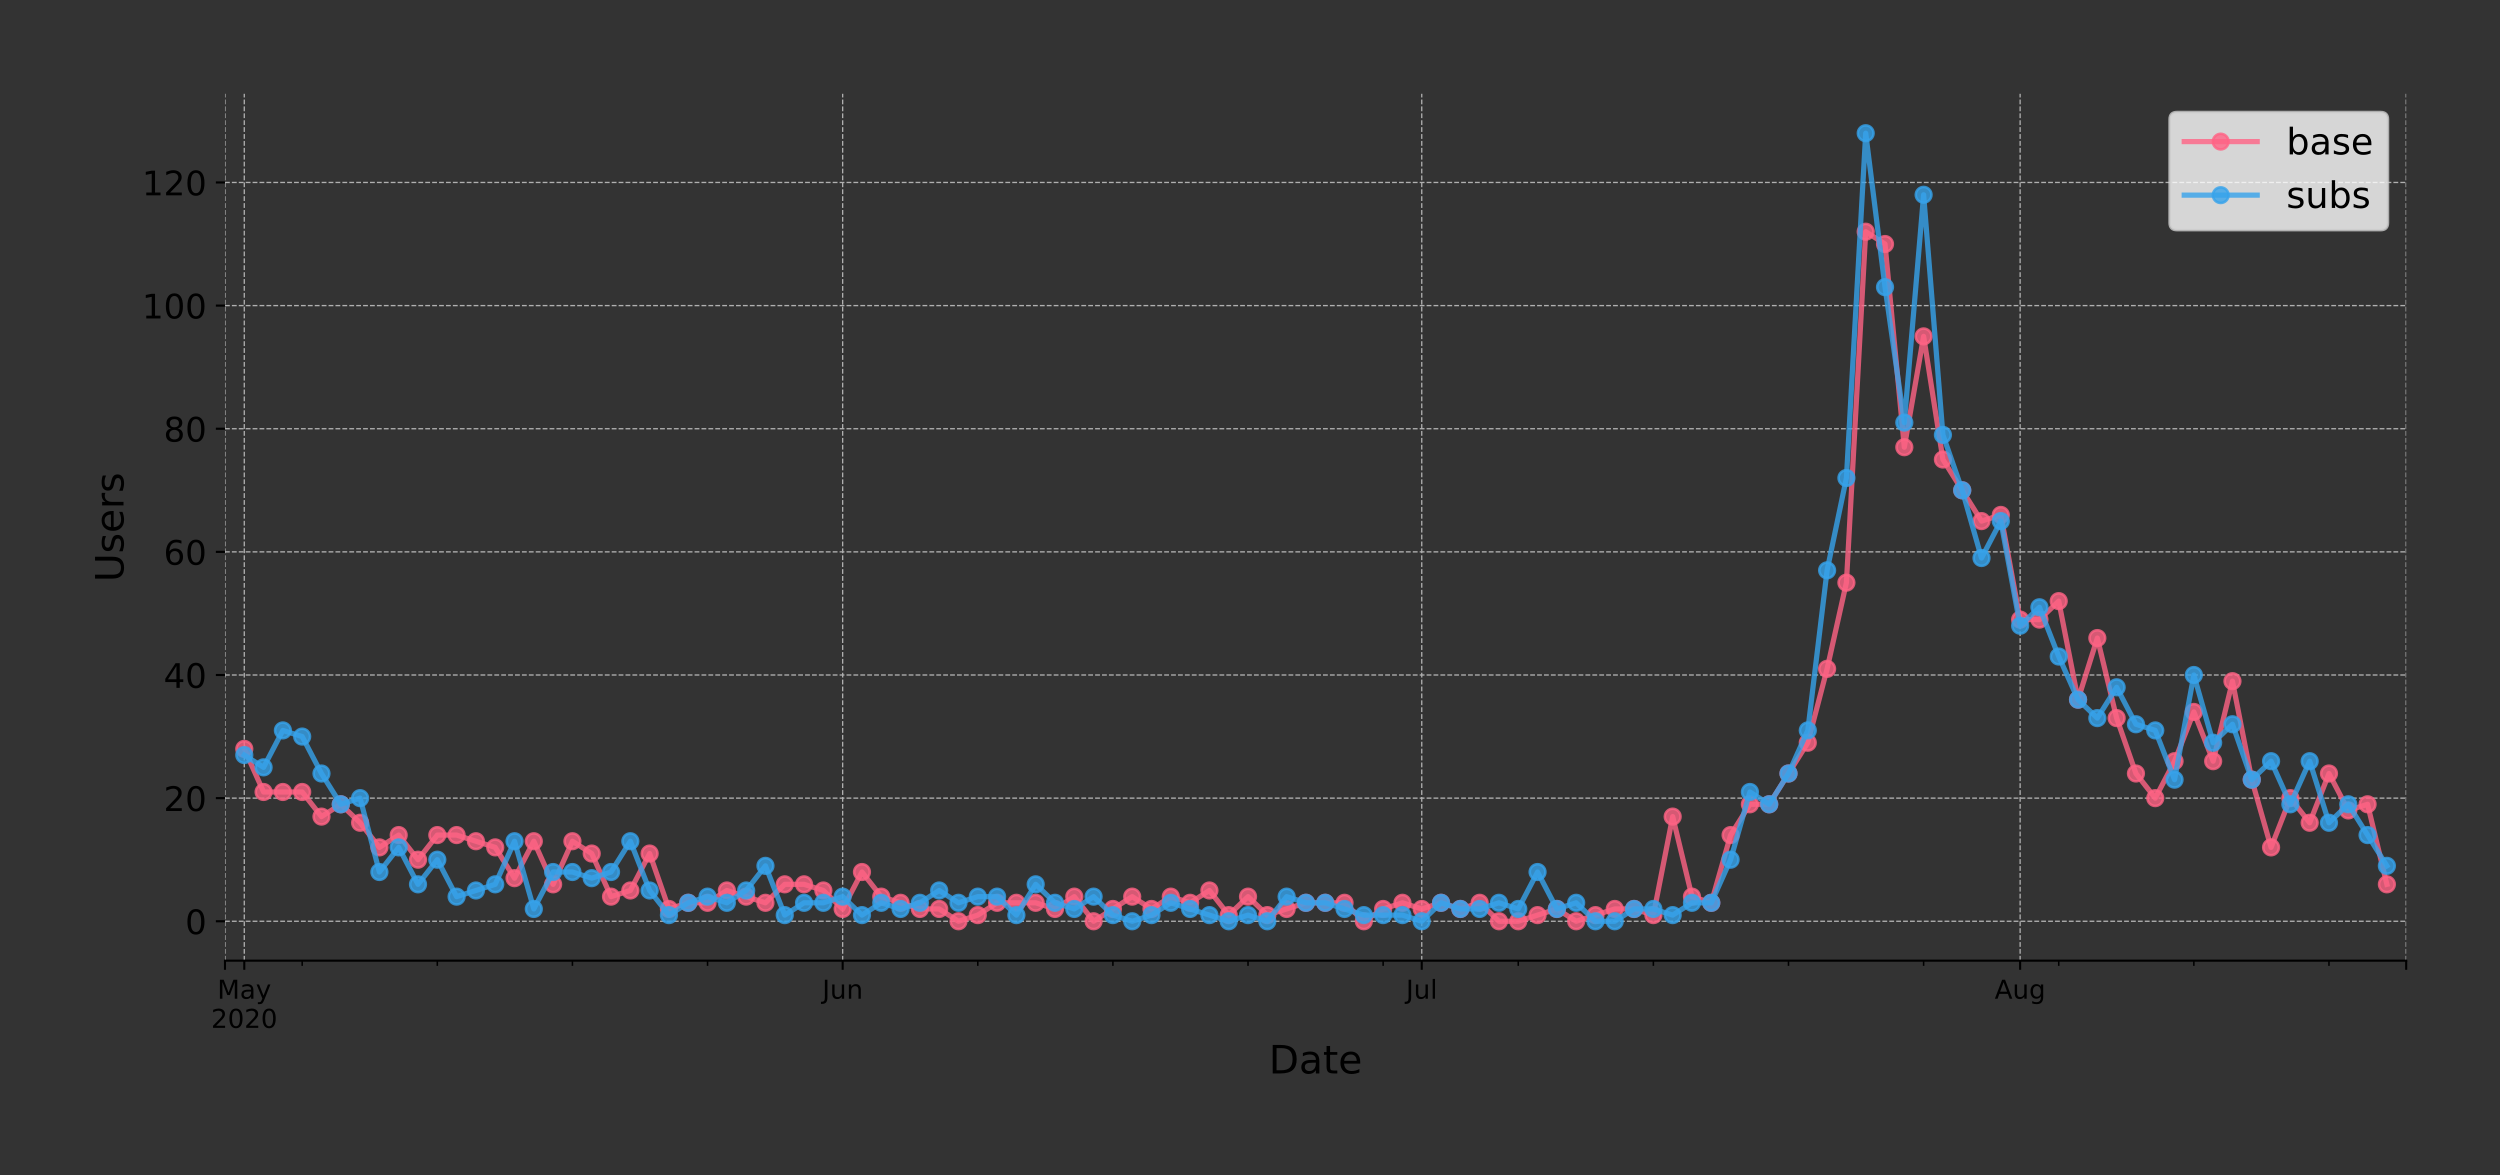 <?xml version="1.0" encoding="utf-8" standalone="no"?>
<!DOCTYPE svg PUBLIC "-//W3C//DTD SVG 1.1//EN"
  "http://www.w3.org/Graphics/SVG/1.1/DTD/svg11.dtd">
<!-- Created with matplotlib (https://matplotlib.org/) -->
<svg height="451.033pt" version="1.1" viewBox="0 0 959.331 451.033" width="959.331pt" xmlns="http://www.w3.org/2000/svg" xmlns:xlink="http://www.w3.org/1999/xlink">
 <rect x="0" y="0" width="959.331" height="451.033" fill="#333333" stroke="none"/>
 <defs>
  <style type="text/css">
*{stroke-linecap:butt;stroke-linejoin:round;}
  </style>
 </defs>
 <g id="figure_1">
  <g id="patch_1">
   <path d="M 0 451.033 
L 959.331 451.033 
L 959.331 0 
L 0 0 
z
" style="fill:none;"/>
  </g>
  <g id="axes_1">
   <g id="patch_2">
    <path d="M 86.331 368.64 
L 923.331 368.64 
L 923.331 36 
L 86.331 36 
z
" style="fill:none;"/>
   </g>
   <g id="matplotlib.axis_1">
    <g id="xtick_1">
     <g id="line2d_1">
      <path clip-path="url(#p84e48708ab)" d="M 86.331 368.64 
L 86.331 36 
" style="fill:none;stroke:#b0b0b0;stroke-dasharray:1.85,0.8;stroke-dashoffset:0;stroke-width:0.5;"/>
     </g>
     <g id="line2d_2">
      <defs>
       <path d="M 0 0 
L 0 3.5 
" id="m679d28bc98" style="stroke:#000000;stroke-width:0.8;"/>
      </defs>
      <g>
       <use style="stroke:#000000;stroke-width:0.8;" x="86.331" xlink:href="#m679d28bc98" y="368.64"/>
      </g>
     </g>
    </g>
    <g id="xtick_2">
     <g id="line2d_3">
      <path clip-path="url(#p84e48708ab)" d="M 93.738 368.64 
L 93.738 36 
" style="fill:none;stroke:#b0b0b0;stroke-dasharray:1.85,0.8;stroke-dashoffset:0;stroke-width:0.5;"/>
     </g>
     <g id="line2d_4">
      <g>
       <use style="stroke:#000000;stroke-width:0.8;" x="93.738" xlink:href="#m679d28bc98" y="368.64"/>
      </g>
     </g>
     <g id="text_1">
      <!-- May -->
      <defs>
       <path d="M 9.812 72.906 
L 24.516 72.906 
L 43.109 23.297 
L 61.812 72.906 
L 76.516 72.906 
L 76.516 0 
L 66.891 0 
L 66.891 64.016 
L 48.094 14.016 
L 38.188 14.016 
L 19.391 64.016 
L 19.391 0 
L 9.812 0 
z
" id="DejaVuSans-77"/>
       <path d="M 34.281 27.484 
Q 23.391 27.484 19.188 25 
Q 14.984 22.516 14.984 16.5 
Q 14.984 11.719 18.141 8.906 
Q 21.297 6.109 26.703 6.109 
Q 34.188 6.109 38.703 11.406 
Q 43.219 16.703 43.219 25.484 
L 43.219 27.484 
z
M 52.203 31.203 
L 52.203 0 
L 43.219 0 
L 43.219 8.297 
Q 40.141 3.328 35.547 0.953 
Q 30.953 -1.422 24.312 -1.422 
Q 15.922 -1.422 10.953 3.297 
Q 6 8.016 6 15.922 
Q 6 25.141 12.172 29.828 
Q 18.359 34.516 30.609 34.516 
L 43.219 34.516 
L 43.219 35.406 
Q 43.219 41.609 39.141 45 
Q 35.062 48.391 27.688 48.391 
Q 23 48.391 18.547 47.266 
Q 14.109 46.141 10.016 43.891 
L 10.016 52.203 
Q 14.938 54.109 19.578 55.047 
Q 24.219 56 28.609 56 
Q 40.484 56 46.344 49.844 
Q 52.203 43.703 52.203 31.203 
z
" id="DejaVuSans-97"/>
       <path d="M 32.172 -5.078 
Q 28.375 -14.844 24.75 -17.812 
Q 21.141 -20.797 15.094 -20.797 
L 7.906 -20.797 
L 7.906 -13.281 
L 13.188 -13.281 
Q 16.891 -13.281 18.938 -11.516 
Q 21 -9.766 23.484 -3.219 
L 25.094 0.875 
L 2.984 54.688 
L 12.5 54.688 
L 29.594 11.922 
L 46.688 54.688 
L 56.203 54.688 
z
" id="DejaVuSans-121"/>
      </defs>
      <g transform="translate(83.401 383.238)scale(0.1 -0.1)">
       <use xlink:href="#DejaVuSans-77"/>
       <use x="86.279" xlink:href="#DejaVuSans-97"/>
       <use x="147.559" xlink:href="#DejaVuSans-121"/>
      </g>
      <!-- 2020 -->
      <defs>
       <path d="M 19.188 8.297 
L 53.609 8.297 
L 53.609 0 
L 7.328 0 
L 7.328 8.297 
Q 12.938 14.109 22.625 23.891 
Q 32.328 33.688 34.812 36.531 
Q 39.547 41.844 41.422 45.531 
Q 43.312 49.219 43.312 52.781 
Q 43.312 58.594 39.234 62.25 
Q 35.156 65.922 28.609 65.922 
Q 23.969 65.922 18.812 64.312 
Q 13.672 62.703 7.812 59.422 
L 7.812 69.391 
Q 13.766 71.781 18.938 73 
Q 24.125 74.219 28.422 74.219 
Q 39.75 74.219 46.484 68.547 
Q 53.219 62.891 53.219 53.422 
Q 53.219 48.922 51.531 44.891 
Q 49.859 40.875 45.406 35.406 
Q 44.188 33.984 37.641 27.219 
Q 31.109 20.453 19.188 8.297 
z
" id="DejaVuSans-50"/>
       <path d="M 31.781 66.406 
Q 24.172 66.406 20.328 58.906 
Q 16.5 51.422 16.5 36.375 
Q 16.5 21.391 20.328 13.891 
Q 24.172 6.391 31.781 6.391 
Q 39.453 6.391 43.281 13.891 
Q 47.125 21.391 47.125 36.375 
Q 47.125 51.422 43.281 58.906 
Q 39.453 66.406 31.781 66.406 
z
M 31.781 74.219 
Q 44.047 74.219 50.516 64.516 
Q 56.984 54.828 56.984 36.375 
Q 56.984 17.969 50.516 8.266 
Q 44.047 -1.422 31.781 -1.422 
Q 19.531 -1.422 13.062 8.266 
Q 6.594 17.969 6.594 36.375 
Q 6.594 54.828 13.062 64.516 
Q 19.531 74.219 31.781 74.219 
z
" id="DejaVuSans-48"/>
      </defs>
      <g transform="translate(81.013 394.436)scale(0.1 -0.1)">
       <use xlink:href="#DejaVuSans-50"/>
       <use x="63.623" xlink:href="#DejaVuSans-48"/>
       <use x="127.246" xlink:href="#DejaVuSans-50"/>
       <use x="190.869" xlink:href="#DejaVuSans-48"/>
      </g>
     </g>
    </g>
    <g id="xtick_3">
     <g id="line2d_5">
      <path clip-path="url(#p84e48708ab)" d="M 323.357 368.64 
L 323.357 36 
" style="fill:none;stroke:#b0b0b0;stroke-dasharray:1.85,0.8;stroke-dashoffset:0;stroke-width:0.5;"/>
     </g>
     <g id="line2d_6">
      <g>
       <use style="stroke:#000000;stroke-width:0.8;" x="323.357" xlink:href="#m679d28bc98" y="368.64"/>
      </g>
     </g>
     <g id="text_2">
      <!-- Jun -->
      <defs>
       <path d="M 9.812 72.906 
L 19.672 72.906 
L 19.672 5.078 
Q 19.672 -8.109 14.672 -14.062 
Q 9.672 -20.016 -1.422 -20.016 
L -5.172 -20.016 
L -5.172 -11.719 
L -2.094 -11.719 
Q 4.438 -11.719 7.125 -8.047 
Q 9.812 -4.391 9.812 5.078 
z
" id="DejaVuSans-74"/>
       <path d="M 8.5 21.578 
L 8.5 54.688 
L 17.484 54.688 
L 17.484 21.922 
Q 17.484 14.156 20.5 10.266 
Q 23.531 6.391 29.594 6.391 
Q 36.859 6.391 41.078 11.031 
Q 45.312 15.672 45.312 23.688 
L 45.312 54.688 
L 54.297 54.688 
L 54.297 0 
L 45.312 0 
L 45.312 8.406 
Q 42.047 3.422 37.719 1 
Q 33.406 -1.422 27.688 -1.422 
Q 18.266 -1.422 13.375 4.438 
Q 8.5 10.297 8.5 21.578 
z
M 31.109 56 
z
" id="DejaVuSans-117"/>
       <path d="M 54.891 33.016 
L 54.891 0 
L 45.906 0 
L 45.906 32.719 
Q 45.906 40.484 42.875 44.328 
Q 39.844 48.188 33.797 48.188 
Q 26.516 48.188 22.312 43.547 
Q 18.109 38.922 18.109 30.906 
L 18.109 0 
L 9.078 0 
L 9.078 54.688 
L 18.109 54.688 
L 18.109 46.188 
Q 21.344 51.125 25.703 53.562 
Q 30.078 56 35.797 56 
Q 45.219 56 50.047 50.172 
Q 54.891 44.344 54.891 33.016 
z
" id="DejaVuSans-110"/>
      </defs>
      <g transform="translate(315.545 383.238)scale(0.1 -0.1)">
       <use xlink:href="#DejaVuSans-74"/>
       <use x="29.492" xlink:href="#DejaVuSans-117"/>
       <use x="92.871" xlink:href="#DejaVuSans-110"/>
      </g>
     </g>
    </g>
    <g id="xtick_4">
     <g id="line2d_7">
      <path clip-path="url(#p84e48708ab)" d="M 545.57 368.64 
L 545.57 36 
" style="fill:none;stroke:#b0b0b0;stroke-dasharray:1.85,0.8;stroke-dashoffset:0;stroke-width:0.5;"/>
     </g>
     <g id="line2d_8">
      <g>
       <use style="stroke:#000000;stroke-width:0.8;" x="545.57" xlink:href="#m679d28bc98" y="368.64"/>
      </g>
     </g>
     <g id="text_3">
      <!-- Jul -->
      <defs>
       <path d="M 9.422 75.984 
L 18.406 75.984 
L 18.406 0 
L 9.422 0 
z
" id="DejaVuSans-108"/>
      </defs>
      <g transform="translate(539.537 383.238)scale(0.1 -0.1)">
       <use xlink:href="#DejaVuSans-74"/>
       <use x="29.492" xlink:href="#DejaVuSans-117"/>
       <use x="92.871" xlink:href="#DejaVuSans-108"/>
      </g>
     </g>
    </g>
    <g id="xtick_5">
     <g id="line2d_9">
      <path clip-path="url(#p84e48708ab)" d="M 775.189 368.64 
L 775.189 36 
" style="fill:none;stroke:#b0b0b0;stroke-dasharray:1.85,0.8;stroke-dashoffset:0;stroke-width:0.5;"/>
     </g>
     <g id="line2d_10">
      <g>
       <use style="stroke:#000000;stroke-width:0.8;" x="775.189" xlink:href="#m679d28bc98" y="368.64"/>
      </g>
     </g>
     <g id="text_4">
      <!-- Aug -->
      <defs>
       <path d="M 34.188 63.188 
L 20.797 26.906 
L 47.609 26.906 
z
M 28.609 72.906 
L 39.797 72.906 
L 67.578 0 
L 57.328 0 
L 50.688 18.703 
L 17.828 18.703 
L 11.188 0 
L 0.781 0 
z
" id="DejaVuSans-65"/>
       <path d="M 45.406 27.984 
Q 45.406 37.75 41.375 43.109 
Q 37.359 48.484 30.078 48.484 
Q 22.859 48.484 18.828 43.109 
Q 14.797 37.75 14.797 27.984 
Q 14.797 18.266 18.828 12.891 
Q 22.859 7.516 30.078 7.516 
Q 37.359 7.516 41.375 12.891 
Q 45.406 18.266 45.406 27.984 
z
M 54.391 6.781 
Q 54.391 -7.172 48.188 -13.984 
Q 42 -20.797 29.203 -20.797 
Q 24.469 -20.797 20.266 -20.094 
Q 16.062 -19.391 12.109 -17.922 
L 12.109 -9.188 
Q 16.062 -11.328 19.922 -12.344 
Q 23.781 -13.375 27.781 -13.375 
Q 36.625 -13.375 41.016 -8.766 
Q 45.406 -4.156 45.406 5.172 
L 45.406 9.625 
Q 42.625 4.781 38.281 2.391 
Q 33.938 0 27.875 0 
Q 17.828 0 11.672 7.656 
Q 5.516 15.328 5.516 27.984 
Q 5.516 40.672 11.672 48.328 
Q 17.828 56 27.875 56 
Q 33.938 56 38.281 53.609 
Q 42.625 51.219 45.406 46.391 
L 45.406 54.688 
L 54.391 54.688 
z
" id="DejaVuSans-103"/>
      </defs>
      <g transform="translate(765.426 383.238)scale(0.1 -0.1)">
       <use xlink:href="#DejaVuSans-65"/>
       <use x="68.408" xlink:href="#DejaVuSans-117"/>
       <use x="131.787" xlink:href="#DejaVuSans-103"/>
      </g>
     </g>
    </g>
    <g id="xtick_6">
     <g id="line2d_11">
      <path clip-path="url(#p84e48708ab)" d="M 923.331 368.64 
L 923.331 36 
" style="fill:none;stroke:#b0b0b0;stroke-dasharray:1.85,0.8;stroke-dashoffset:0;stroke-width:0.5;"/>
     </g>
     <g id="line2d_12">
      <g>
       <use style="stroke:#000000;stroke-width:0.8;" x="923.331" xlink:href="#m679d28bc98" y="368.64"/>
      </g>
     </g>
    </g>
    <g id="xtick_7">
     <g id="line2d_13">
      <defs>
       <path d="M 0 0 
L 0 2 
" id="m2e298aed9d" style="stroke:#000000;stroke-width:0.6;"/>
      </defs>
      <g>
       <use style="stroke:#000000;stroke-width:0.6;" x="115.959" xlink:href="#m2e298aed9d" y="368.64"/>
      </g>
     </g>
    </g>
    <g id="xtick_8">
     <g id="line2d_14">
      <g>
       <use style="stroke:#000000;stroke-width:0.6;" x="167.809" xlink:href="#m2e298aed9d" y="368.64"/>
      </g>
     </g>
    </g>
    <g id="xtick_9">
     <g id="line2d_15">
      <g>
       <use style="stroke:#000000;stroke-width:0.6;" x="219.658" xlink:href="#m2e298aed9d" y="368.64"/>
      </g>
     </g>
    </g>
    <g id="xtick_10">
     <g id="line2d_16">
      <g>
       <use style="stroke:#000000;stroke-width:0.6;" x="271.508" xlink:href="#m2e298aed9d" y="368.64"/>
      </g>
     </g>
    </g>
    <g id="xtick_11">
     <g id="line2d_17">
      <g>
       <use style="stroke:#000000;stroke-width:0.6;" x="375.207" xlink:href="#m2e298aed9d" y="368.64"/>
      </g>
     </g>
    </g>
    <g id="xtick_12">
     <g id="line2d_18">
      <g>
       <use style="stroke:#000000;stroke-width:0.6;" x="427.057" xlink:href="#m2e298aed9d" y="368.64"/>
      </g>
     </g>
    </g>
    <g id="xtick_13">
     <g id="line2d_19">
      <g>
       <use style="stroke:#000000;stroke-width:0.6;" x="478.906" xlink:href="#m2e298aed9d" y="368.64"/>
      </g>
     </g>
    </g>
    <g id="xtick_14">
     <g id="line2d_20">
      <g>
       <use style="stroke:#000000;stroke-width:0.6;" x="530.756" xlink:href="#m2e298aed9d" y="368.64"/>
      </g>
     </g>
    </g>
    <g id="xtick_15">
     <g id="line2d_21">
      <g>
       <use style="stroke:#000000;stroke-width:0.6;" x="582.605" xlink:href="#m2e298aed9d" y="368.64"/>
      </g>
     </g>
    </g>
    <g id="xtick_16">
     <g id="line2d_22">
      <g>
       <use style="stroke:#000000;stroke-width:0.6;" x="634.455" xlink:href="#m2e298aed9d" y="368.64"/>
      </g>
     </g>
    </g>
    <g id="xtick_17">
     <g id="line2d_23">
      <g>
       <use style="stroke:#000000;stroke-width:0.6;" x="686.304" xlink:href="#m2e298aed9d" y="368.64"/>
      </g>
     </g>
    </g>
    <g id="xtick_18">
     <g id="line2d_24">
      <g>
       <use style="stroke:#000000;stroke-width:0.6;" x="738.154" xlink:href="#m2e298aed9d" y="368.64"/>
      </g>
     </g>
    </g>
    <g id="xtick_19">
     <g id="line2d_25">
      <g>
       <use style="stroke:#000000;stroke-width:0.6;" x="790.004" xlink:href="#m2e298aed9d" y="368.64"/>
      </g>
     </g>
    </g>
    <g id="xtick_20">
     <g id="line2d_26">
      <g>
       <use style="stroke:#000000;stroke-width:0.6;" x="841.853" xlink:href="#m2e298aed9d" y="368.64"/>
      </g>
     </g>
    </g>
    <g id="xtick_21">
     <g id="line2d_27">
      <g>
       <use style="stroke:#000000;stroke-width:0.6;" x="893.703" xlink:href="#m2e298aed9d" y="368.64"/>
      </g>
     </g>
    </g>
    <g id="text_5">
     <!-- Date -->
     <defs>
      <path d="M 19.672 64.797 
L 19.672 8.109 
L 31.594 8.109 
Q 46.688 8.109 53.688 14.938 
Q 60.688 21.781 60.688 36.531 
Q 60.688 51.172 53.688 57.984 
Q 46.688 64.797 31.594 64.797 
z
M 9.812 72.906 
L 30.078 72.906 
Q 51.266 72.906 61.172 64.094 
Q 71.094 55.281 71.094 36.531 
Q 71.094 17.672 61.125 8.828 
Q 51.172 0 30.078 0 
L 9.812 0 
z
" id="DejaVuSans-68"/>
      <path d="M 18.312 70.219 
L 18.312 54.688 
L 36.812 54.688 
L 36.812 47.703 
L 18.312 47.703 
L 18.312 18.016 
Q 18.312 11.328 20.141 9.422 
Q 21.969 7.516 27.594 7.516 
L 36.812 7.516 
L 36.812 0 
L 27.594 0 
Q 17.188 0 13.234 3.875 
Q 9.281 7.766 9.281 18.016 
L 9.281 47.703 
L 2.688 47.703 
L 2.688 54.688 
L 9.281 54.688 
L 9.281 70.219 
z
" id="DejaVuSans-116"/>
      <path d="M 56.203 29.594 
L 56.203 25.203 
L 14.891 25.203 
Q 15.484 15.922 20.484 11.062 
Q 25.484 6.203 34.422 6.203 
Q 39.594 6.203 44.453 7.469 
Q 49.312 8.734 54.109 11.281 
L 54.109 2.781 
Q 49.266 0.734 44.188 -0.344 
Q 39.109 -1.422 33.891 -1.422 
Q 20.797 -1.422 13.156 6.188 
Q 5.516 13.812 5.516 26.812 
Q 5.516 40.234 12.766 48.109 
Q 20.016 56 32.328 56 
Q 43.359 56 49.781 48.891 
Q 56.203 41.797 56.203 29.594 
z
M 47.219 32.234 
Q 47.125 39.594 43.094 43.984 
Q 39.062 48.391 32.422 48.391 
Q 24.906 48.391 20.391 44.141 
Q 15.875 39.891 15.188 32.172 
z
" id="DejaVuSans-101"/>
     </defs>
     <g transform="translate(486.905 411.914)scale(0.15 -0.15)">
      <use xlink:href="#DejaVuSans-68"/>
      <use x="77.002" xlink:href="#DejaVuSans-97"/>
      <use x="138.281" xlink:href="#DejaVuSans-116"/>
      <use x="177.49" xlink:href="#DejaVuSans-101"/>
     </g>
    </g>
   </g>
   <g id="matplotlib.axis_2">
    <g id="ytick_1">
     <g id="line2d_28">
      <path clip-path="url(#p84e48708ab)" d="M 86.331 353.52 
L 923.331 353.52 
" style="fill:none;stroke:#b0b0b0;stroke-dasharray:1.85,0.8;stroke-dashoffset:0;stroke-width:0.5;"/>
     </g>
     <g id="line2d_29">
      <defs>
       <path d="M 0 0 
L -3.5 0 
" id="ma3f8297bc8" style="stroke:#000000;stroke-width:0.8;"/>
      </defs>
      <g>
       <use style="stroke:#000000;stroke-width:0.8;" x="86.331" xlink:href="#ma3f8297bc8" y="353.52"/>
      </g>
     </g>
     <g id="text_6">
      <!-- 0 -->
      <g transform="translate(71.06 358.459)scale(0.13 -0.13)">
       <use xlink:href="#DejaVuSans-48"/>
      </g>
     </g>
    </g>
    <g id="ytick_2">
     <g id="line2d_30">
      <path clip-path="url(#p84e48708ab)" d="M 86.331 306.27 
L 923.331 306.27 
" style="fill:none;stroke:#b0b0b0;stroke-dasharray:1.85,0.8;stroke-dashoffset:0;stroke-width:0.5;"/>
     </g>
     <g id="line2d_31">
      <g>
       <use style="stroke:#000000;stroke-width:0.8;" x="86.331" xlink:href="#ma3f8297bc8" y="306.27"/>
      </g>
     </g>
     <g id="text_7">
      <!-- 20 -->
      <g transform="translate(62.788 311.209)scale(0.13 -0.13)">
       <use xlink:href="#DejaVuSans-50"/>
       <use x="63.623" xlink:href="#DejaVuSans-48"/>
      </g>
     </g>
    </g>
    <g id="ytick_3">
     <g id="line2d_32">
      <path clip-path="url(#p84e48708ab)" d="M 86.331 259.02 
L 923.331 259.02 
" style="fill:none;stroke:#b0b0b0;stroke-dasharray:1.85,0.8;stroke-dashoffset:0;stroke-width:0.5;"/>
     </g>
     <g id="line2d_33">
      <g>
       <use style="stroke:#000000;stroke-width:0.8;" x="86.331" xlink:href="#ma3f8297bc8" y="259.02"/>
      </g>
     </g>
     <g id="text_8">
      <!-- 40 -->
      <defs>
       <path d="M 37.797 64.312 
L 12.891 25.391 
L 37.797 25.391 
z
M 35.203 72.906 
L 47.609 72.906 
L 47.609 25.391 
L 58.016 25.391 
L 58.016 17.188 
L 47.609 17.188 
L 47.609 0 
L 37.797 0 
L 37.797 17.188 
L 4.891 17.188 
L 4.891 26.703 
z
" id="DejaVuSans-52"/>
      </defs>
      <g transform="translate(62.788 263.959)scale(0.13 -0.13)">
       <use xlink:href="#DejaVuSans-52"/>
       <use x="63.623" xlink:href="#DejaVuSans-48"/>
      </g>
     </g>
    </g>
    <g id="ytick_4">
     <g id="line2d_34">
      <path clip-path="url(#p84e48708ab)" d="M 86.331 211.77 
L 923.331 211.77 
" style="fill:none;stroke:#b0b0b0;stroke-dasharray:1.85,0.8;stroke-dashoffset:0;stroke-width:0.5;"/>
     </g>
     <g id="line2d_35">
      <g>
       <use style="stroke:#000000;stroke-width:0.8;" x="86.331" xlink:href="#ma3f8297bc8" y="211.77"/>
      </g>
     </g>
     <g id="text_9">
      <!-- 60 -->
      <defs>
       <path d="M 33.016 40.375 
Q 26.375 40.375 22.484 35.828 
Q 18.609 31.297 18.609 23.391 
Q 18.609 15.531 22.484 10.953 
Q 26.375 6.391 33.016 6.391 
Q 39.656 6.391 43.531 10.953 
Q 47.406 15.531 47.406 23.391 
Q 47.406 31.297 43.531 35.828 
Q 39.656 40.375 33.016 40.375 
z
M 52.594 71.297 
L 52.594 62.312 
Q 48.875 64.062 45.094 64.984 
Q 41.312 65.922 37.594 65.922 
Q 27.828 65.922 22.672 59.328 
Q 17.531 52.734 16.797 39.406 
Q 19.672 43.656 24.016 45.922 
Q 28.375 48.188 33.594 48.188 
Q 44.578 48.188 50.953 41.516 
Q 57.328 34.859 57.328 23.391 
Q 57.328 12.156 50.688 5.359 
Q 44.047 -1.422 33.016 -1.422 
Q 20.359 -1.422 13.672 8.266 
Q 6.984 17.969 6.984 36.375 
Q 6.984 53.656 15.188 63.938 
Q 23.391 74.219 37.203 74.219 
Q 40.922 74.219 44.703 73.484 
Q 48.484 72.75 52.594 71.297 
z
" id="DejaVuSans-54"/>
      </defs>
      <g transform="translate(62.788 216.709)scale(0.13 -0.13)">
       <use xlink:href="#DejaVuSans-54"/>
       <use x="63.623" xlink:href="#DejaVuSans-48"/>
      </g>
     </g>
    </g>
    <g id="ytick_5">
     <g id="line2d_36">
      <path clip-path="url(#p84e48708ab)" d="M 86.331 164.52 
L 923.331 164.52 
" style="fill:none;stroke:#b0b0b0;stroke-dasharray:1.85,0.8;stroke-dashoffset:0;stroke-width:0.5;"/>
     </g>
     <g id="line2d_37">
      <g>
       <use style="stroke:#000000;stroke-width:0.8;" x="86.331" xlink:href="#ma3f8297bc8" y="164.52"/>
      </g>
     </g>
     <g id="text_10">
      <!-- 80 -->
      <defs>
       <path d="M 31.781 34.625 
Q 24.75 34.625 20.719 30.859 
Q 16.703 27.094 16.703 20.516 
Q 16.703 13.922 20.719 10.156 
Q 24.75 6.391 31.781 6.391 
Q 38.812 6.391 42.859 10.172 
Q 46.922 13.969 46.922 20.516 
Q 46.922 27.094 42.891 30.859 
Q 38.875 34.625 31.781 34.625 
z
M 21.922 38.812 
Q 15.578 40.375 12.031 44.719 
Q 8.5 49.078 8.5 55.328 
Q 8.5 64.062 14.719 69.141 
Q 20.953 74.219 31.781 74.219 
Q 42.672 74.219 48.875 69.141 
Q 55.078 64.062 55.078 55.328 
Q 55.078 49.078 51.531 44.719 
Q 48 40.375 41.703 38.812 
Q 48.828 37.156 52.797 32.312 
Q 56.781 27.484 56.781 20.516 
Q 56.781 9.906 50.312 4.234 
Q 43.844 -1.422 31.781 -1.422 
Q 19.734 -1.422 13.25 4.234 
Q 6.781 9.906 6.781 20.516 
Q 6.781 27.484 10.781 32.312 
Q 14.797 37.156 21.922 38.812 
z
M 18.312 54.391 
Q 18.312 48.734 21.844 45.562 
Q 25.391 42.391 31.781 42.391 
Q 38.141 42.391 41.719 45.562 
Q 45.312 48.734 45.312 54.391 
Q 45.312 60.062 41.719 63.234 
Q 38.141 66.406 31.781 66.406 
Q 25.391 66.406 21.844 63.234 
Q 18.312 60.062 18.312 54.391 
z
" id="DejaVuSans-56"/>
      </defs>
      <g transform="translate(62.788 169.459)scale(0.13 -0.13)">
       <use xlink:href="#DejaVuSans-56"/>
       <use x="63.623" xlink:href="#DejaVuSans-48"/>
      </g>
     </g>
    </g>
    <g id="ytick_6">
     <g id="line2d_38">
      <path clip-path="url(#p84e48708ab)" d="M 86.331 117.27 
L 923.331 117.27 
" style="fill:none;stroke:#b0b0b0;stroke-dasharray:1.85,0.8;stroke-dashoffset:0;stroke-width:0.5;"/>
     </g>
     <g id="line2d_39">
      <g>
       <use style="stroke:#000000;stroke-width:0.8;" x="86.331" xlink:href="#ma3f8297bc8" y="117.27"/>
      </g>
     </g>
     <g id="text_11">
      <!-- 100 -->
      <defs>
       <path d="M 12.406 8.297 
L 28.516 8.297 
L 28.516 63.922 
L 10.984 60.406 
L 10.984 69.391 
L 28.422 72.906 
L 38.281 72.906 
L 38.281 8.297 
L 54.391 8.297 
L 54.391 0 
L 12.406 0 
z
" id="DejaVuSans-49"/>
      </defs>
      <g transform="translate(54.517 122.209)scale(0.13 -0.13)">
       <use xlink:href="#DejaVuSans-49"/>
       <use x="63.623" xlink:href="#DejaVuSans-48"/>
       <use x="127.246" xlink:href="#DejaVuSans-48"/>
      </g>
     </g>
    </g>
    <g id="ytick_7">
     <g id="line2d_40">
      <path clip-path="url(#p84e48708ab)" d="M 86.331 70.02 
L 923.331 70.02 
" style="fill:none;stroke:#b0b0b0;stroke-dasharray:1.85,0.8;stroke-dashoffset:0;stroke-width:0.5;"/>
     </g>
     <g id="line2d_41">
      <g>
       <use style="stroke:#000000;stroke-width:0.8;" x="86.331" xlink:href="#ma3f8297bc8" y="70.02"/>
      </g>
     </g>
     <g id="text_12">
      <!-- 120 -->
      <g transform="translate(54.517 74.959)scale(0.13 -0.13)">
       <use xlink:href="#DejaVuSans-49"/>
       <use x="63.623" xlink:href="#DejaVuSans-50"/>
       <use x="127.246" xlink:href="#DejaVuSans-48"/>
      </g>
     </g>
    </g>
    <g id="text_13">
     <!-- Users -->
     <defs>
      <path d="M 8.688 72.906 
L 18.609 72.906 
L 18.609 28.609 
Q 18.609 16.891 22.844 11.734 
Q 27.094 6.594 36.625 6.594 
Q 46.094 6.594 50.344 11.734 
Q 54.594 16.891 54.594 28.609 
L 54.594 72.906 
L 64.5 72.906 
L 64.5 27.391 
Q 64.5 13.141 57.438 5.859 
Q 50.391 -1.422 36.625 -1.422 
Q 22.797 -1.422 15.734 5.859 
Q 8.688 13.141 8.688 27.391 
z
" id="DejaVuSans-85"/>
      <path d="M 44.281 53.078 
L 44.281 44.578 
Q 40.484 46.531 36.375 47.5 
Q 32.281 48.484 27.875 48.484 
Q 21.188 48.484 17.844 46.438 
Q 14.5 44.391 14.5 40.281 
Q 14.5 37.156 16.891 35.375 
Q 19.281 33.594 26.516 31.984 
L 29.594 31.297 
Q 39.156 29.25 43.188 25.516 
Q 47.219 21.781 47.219 15.094 
Q 47.219 7.469 41.188 3.016 
Q 35.156 -1.422 24.609 -1.422 
Q 20.219 -1.422 15.453 -0.562 
Q 10.688 0.297 5.422 2 
L 5.422 11.281 
Q 10.406 8.688 15.234 7.391 
Q 20.062 6.109 24.812 6.109 
Q 31.156 6.109 34.562 8.281 
Q 37.984 10.453 37.984 14.406 
Q 37.984 18.062 35.516 20.016 
Q 33.062 21.969 24.703 23.781 
L 21.578 24.516 
Q 13.234 26.266 9.516 29.906 
Q 5.812 33.547 5.812 39.891 
Q 5.812 47.609 11.281 51.797 
Q 16.75 56 26.812 56 
Q 31.781 56 36.172 55.266 
Q 40.578 54.547 44.281 53.078 
z
" id="DejaVuSans-115"/>
      <path d="M 41.109 46.297 
Q 39.594 47.172 37.812 47.578 
Q 36.031 48 33.891 48 
Q 26.266 48 22.188 43.047 
Q 18.109 38.094 18.109 28.812 
L 18.109 0 
L 9.078 0 
L 9.078 54.688 
L 18.109 54.688 
L 18.109 46.188 
Q 20.953 51.172 25.484 53.578 
Q 30.031 56 36.531 56 
Q 37.453 56 38.578 55.875 
Q 39.703 55.766 41.062 55.516 
z
" id="DejaVuSans-114"/>
     </defs>
     <g transform="translate(47.398 223.321)rotate(-90)scale(0.15 -0.15)">
      <use xlink:href="#DejaVuSans-85"/>
      <use x="73.193" xlink:href="#DejaVuSans-115"/>
      <use x="125.293" xlink:href="#DejaVuSans-101"/>
      <use x="186.816" xlink:href="#DejaVuSans-114"/>
      <use x="227.93" xlink:href="#DejaVuSans-115"/>
     </g>
    </g>
   </g>
   <g id="line2d_42">
    <path clip-path="url(#p84e48708ab)" d="M 93.738 287.37 
L 101.145 303.908 
L 108.552 303.908 
L 115.959 303.908 
L 123.366 313.358 
L 130.773 308.632 
L 138.18 315.72 
L 145.588 325.17 
L 152.995 320.445 
L 160.402 329.895 
L 167.809 320.445 
L 175.216 320.445 
L 182.623 322.808 
L 190.03 325.17 
L 197.437 336.983 
L 204.844 322.808 
L 212.251 339.345 
L 219.658 322.808 
L 227.065 327.533 
L 234.473 344.07 
L 241.88 341.707 
L 249.287 327.533 
L 256.694 348.795 
L 264.101 346.433 
L 271.508 346.433 
L 278.915 341.707 
L 286.322 344.07 
L 293.729 346.433 
L 301.136 339.345 
L 308.543 339.345 
L 315.95 341.707 
L 323.357 348.795 
L 330.765 334.62 
L 338.172 344.07 
L 345.579 346.433 
L 352.986 348.795 
L 360.393 348.795 
L 367.8 353.52 
L 375.207 351.158 
L 382.614 346.433 
L 390.021 346.433 
L 397.428 346.433 
L 404.835 348.795 
L 412.242 344.07 
L 419.65 353.52 
L 427.057 348.795 
L 434.464 344.07 
L 441.871 348.795 
L 449.278 344.07 
L 456.685 346.433 
L 464.092 341.707 
L 471.499 351.158 
L 478.906 344.07 
L 486.313 351.158 
L 493.72 348.795 
L 501.127 346.433 
L 508.534 346.433 
L 515.942 346.433 
L 523.349 353.52 
L 530.756 348.795 
L 538.163 346.433 
L 545.57 348.795 
L 552.977 346.433 
L 560.384 348.795 
L 567.791 346.433 
L 575.198 353.52 
L 582.605 353.52 
L 590.012 351.158 
L 597.419 348.795 
L 604.827 353.52 
L 612.234 351.158 
L 619.641 348.795 
L 627.048 348.795 
L 634.455 351.158 
L 641.862 313.358 
L 649.269 344.07 
L 656.676 346.433 
L 664.083 320.445 
L 671.49 308.632 
L 678.897 308.632 
L 686.304 296.82 
L 693.711 285.007 
L 701.119 256.658 
L 708.526 223.583 
L 715.933 88.92 
L 723.34 93.645 
L 730.747 171.607 
L 738.154 129.083 
L 745.561 176.333 
L 752.968 188.145 
L 760.375 199.958 
L 767.782 197.595 
L 775.189 237.757 
L 782.596 237.757 
L 790.004 230.67 
L 797.411 268.47 
L 804.818 244.845 
L 812.225 275.558 
L 819.632 296.82 
L 827.039 306.27 
L 834.446 292.095 
L 841.853 273.195 
L 849.26 292.095 
L 856.667 261.382 
L 864.074 299.183 
L 871.481 325.17 
L 878.888 306.27 
L 886.296 315.72 
L 893.703 296.82 
L 901.11 310.995 
L 908.517 308.632 
L 915.924 339.345 
" style="fill:none;stroke:#ff6384;stroke-linecap:square;stroke-opacity:0.8;stroke-width:2;"/>
    <defs>
     <path d="M 0 3 
C 0.796 3 1.559 2.684 2.121 2.121 
C 2.684 1.559 3 0.796 3 0 
C 3 -0.796 2.684 -1.559 2.121 -2.121 
C 1.559 -2.684 0.796 -3 0 -3 
C -0.796 -3 -1.559 -2.684 -2.121 -2.121 
C -2.684 -1.559 -3 -0.796 -3 0 
C -3 0.796 -2.684 1.559 -2.121 2.121 
C -1.559 2.684 -0.796 3 0 3 
z
" id="m846906cbc5" style="stroke:#ff6384;stroke-opacity:0.8;"/>
    </defs>
    <g clip-path="url(#p84e48708ab)">
     <use style="fill:#ff6384;fill-opacity:0.8;stroke:#ff6384;stroke-opacity:0.8;" x="93.738" xlink:href="#m846906cbc5" y="287.37"/>
     <use style="fill:#ff6384;fill-opacity:0.8;stroke:#ff6384;stroke-opacity:0.8;" x="101.145" xlink:href="#m846906cbc5" y="303.908"/>
     <use style="fill:#ff6384;fill-opacity:0.8;stroke:#ff6384;stroke-opacity:0.8;" x="108.552" xlink:href="#m846906cbc5" y="303.908"/>
     <use style="fill:#ff6384;fill-opacity:0.8;stroke:#ff6384;stroke-opacity:0.8;" x="115.959" xlink:href="#m846906cbc5" y="303.908"/>
     <use style="fill:#ff6384;fill-opacity:0.8;stroke:#ff6384;stroke-opacity:0.8;" x="123.366" xlink:href="#m846906cbc5" y="313.358"/>
     <use style="fill:#ff6384;fill-opacity:0.8;stroke:#ff6384;stroke-opacity:0.8;" x="130.773" xlink:href="#m846906cbc5" y="308.632"/>
     <use style="fill:#ff6384;fill-opacity:0.8;stroke:#ff6384;stroke-opacity:0.8;" x="138.18" xlink:href="#m846906cbc5" y="315.72"/>
     <use style="fill:#ff6384;fill-opacity:0.8;stroke:#ff6384;stroke-opacity:0.8;" x="145.588" xlink:href="#m846906cbc5" y="325.17"/>
     <use style="fill:#ff6384;fill-opacity:0.8;stroke:#ff6384;stroke-opacity:0.8;" x="152.995" xlink:href="#m846906cbc5" y="320.445"/>
     <use style="fill:#ff6384;fill-opacity:0.8;stroke:#ff6384;stroke-opacity:0.8;" x="160.402" xlink:href="#m846906cbc5" y="329.895"/>
     <use style="fill:#ff6384;fill-opacity:0.8;stroke:#ff6384;stroke-opacity:0.8;" x="167.809" xlink:href="#m846906cbc5" y="320.445"/>
     <use style="fill:#ff6384;fill-opacity:0.8;stroke:#ff6384;stroke-opacity:0.8;" x="175.216" xlink:href="#m846906cbc5" y="320.445"/>
     <use style="fill:#ff6384;fill-opacity:0.8;stroke:#ff6384;stroke-opacity:0.8;" x="182.623" xlink:href="#m846906cbc5" y="322.808"/>
     <use style="fill:#ff6384;fill-opacity:0.8;stroke:#ff6384;stroke-opacity:0.8;" x="190.03" xlink:href="#m846906cbc5" y="325.17"/>
     <use style="fill:#ff6384;fill-opacity:0.8;stroke:#ff6384;stroke-opacity:0.8;" x="197.437" xlink:href="#m846906cbc5" y="336.983"/>
     <use style="fill:#ff6384;fill-opacity:0.8;stroke:#ff6384;stroke-opacity:0.8;" x="204.844" xlink:href="#m846906cbc5" y="322.808"/>
     <use style="fill:#ff6384;fill-opacity:0.8;stroke:#ff6384;stroke-opacity:0.8;" x="212.251" xlink:href="#m846906cbc5" y="339.345"/>
     <use style="fill:#ff6384;fill-opacity:0.8;stroke:#ff6384;stroke-opacity:0.8;" x="219.658" xlink:href="#m846906cbc5" y="322.808"/>
     <use style="fill:#ff6384;fill-opacity:0.8;stroke:#ff6384;stroke-opacity:0.8;" x="227.065" xlink:href="#m846906cbc5" y="327.533"/>
     <use style="fill:#ff6384;fill-opacity:0.8;stroke:#ff6384;stroke-opacity:0.8;" x="234.473" xlink:href="#m846906cbc5" y="344.07"/>
     <use style="fill:#ff6384;fill-opacity:0.8;stroke:#ff6384;stroke-opacity:0.8;" x="241.88" xlink:href="#m846906cbc5" y="341.707"/>
     <use style="fill:#ff6384;fill-opacity:0.8;stroke:#ff6384;stroke-opacity:0.8;" x="249.287" xlink:href="#m846906cbc5" y="327.533"/>
     <use style="fill:#ff6384;fill-opacity:0.8;stroke:#ff6384;stroke-opacity:0.8;" x="256.694" xlink:href="#m846906cbc5" y="348.795"/>
     <use style="fill:#ff6384;fill-opacity:0.8;stroke:#ff6384;stroke-opacity:0.8;" x="264.101" xlink:href="#m846906cbc5" y="346.433"/>
     <use style="fill:#ff6384;fill-opacity:0.8;stroke:#ff6384;stroke-opacity:0.8;" x="271.508" xlink:href="#m846906cbc5" y="346.433"/>
     <use style="fill:#ff6384;fill-opacity:0.8;stroke:#ff6384;stroke-opacity:0.8;" x="278.915" xlink:href="#m846906cbc5" y="341.707"/>
     <use style="fill:#ff6384;fill-opacity:0.8;stroke:#ff6384;stroke-opacity:0.8;" x="286.322" xlink:href="#m846906cbc5" y="344.07"/>
     <use style="fill:#ff6384;fill-opacity:0.8;stroke:#ff6384;stroke-opacity:0.8;" x="293.729" xlink:href="#m846906cbc5" y="346.433"/>
     <use style="fill:#ff6384;fill-opacity:0.8;stroke:#ff6384;stroke-opacity:0.8;" x="301.136" xlink:href="#m846906cbc5" y="339.345"/>
     <use style="fill:#ff6384;fill-opacity:0.8;stroke:#ff6384;stroke-opacity:0.8;" x="308.543" xlink:href="#m846906cbc5" y="339.345"/>
     <use style="fill:#ff6384;fill-opacity:0.8;stroke:#ff6384;stroke-opacity:0.8;" x="315.95" xlink:href="#m846906cbc5" y="341.707"/>
     <use style="fill:#ff6384;fill-opacity:0.8;stroke:#ff6384;stroke-opacity:0.8;" x="323.357" xlink:href="#m846906cbc5" y="348.795"/>
     <use style="fill:#ff6384;fill-opacity:0.8;stroke:#ff6384;stroke-opacity:0.8;" x="330.765" xlink:href="#m846906cbc5" y="334.62"/>
     <use style="fill:#ff6384;fill-opacity:0.8;stroke:#ff6384;stroke-opacity:0.8;" x="338.172" xlink:href="#m846906cbc5" y="344.07"/>
     <use style="fill:#ff6384;fill-opacity:0.8;stroke:#ff6384;stroke-opacity:0.8;" x="345.579" xlink:href="#m846906cbc5" y="346.433"/>
     <use style="fill:#ff6384;fill-opacity:0.8;stroke:#ff6384;stroke-opacity:0.8;" x="352.986" xlink:href="#m846906cbc5" y="348.795"/>
     <use style="fill:#ff6384;fill-opacity:0.8;stroke:#ff6384;stroke-opacity:0.8;" x="360.393" xlink:href="#m846906cbc5" y="348.795"/>
     <use style="fill:#ff6384;fill-opacity:0.8;stroke:#ff6384;stroke-opacity:0.8;" x="367.8" xlink:href="#m846906cbc5" y="353.52"/>
     <use style="fill:#ff6384;fill-opacity:0.8;stroke:#ff6384;stroke-opacity:0.8;" x="375.207" xlink:href="#m846906cbc5" y="351.158"/>
     <use style="fill:#ff6384;fill-opacity:0.8;stroke:#ff6384;stroke-opacity:0.8;" x="382.614" xlink:href="#m846906cbc5" y="346.433"/>
     <use style="fill:#ff6384;fill-opacity:0.8;stroke:#ff6384;stroke-opacity:0.8;" x="390.021" xlink:href="#m846906cbc5" y="346.433"/>
     <use style="fill:#ff6384;fill-opacity:0.8;stroke:#ff6384;stroke-opacity:0.8;" x="397.428" xlink:href="#m846906cbc5" y="346.433"/>
     <use style="fill:#ff6384;fill-opacity:0.8;stroke:#ff6384;stroke-opacity:0.8;" x="404.835" xlink:href="#m846906cbc5" y="348.795"/>
     <use style="fill:#ff6384;fill-opacity:0.8;stroke:#ff6384;stroke-opacity:0.8;" x="412.242" xlink:href="#m846906cbc5" y="344.07"/>
     <use style="fill:#ff6384;fill-opacity:0.8;stroke:#ff6384;stroke-opacity:0.8;" x="419.65" xlink:href="#m846906cbc5" y="353.52"/>
     <use style="fill:#ff6384;fill-opacity:0.8;stroke:#ff6384;stroke-opacity:0.8;" x="427.057" xlink:href="#m846906cbc5" y="348.795"/>
     <use style="fill:#ff6384;fill-opacity:0.8;stroke:#ff6384;stroke-opacity:0.8;" x="434.464" xlink:href="#m846906cbc5" y="344.07"/>
     <use style="fill:#ff6384;fill-opacity:0.8;stroke:#ff6384;stroke-opacity:0.8;" x="441.871" xlink:href="#m846906cbc5" y="348.795"/>
     <use style="fill:#ff6384;fill-opacity:0.8;stroke:#ff6384;stroke-opacity:0.8;" x="449.278" xlink:href="#m846906cbc5" y="344.07"/>
     <use style="fill:#ff6384;fill-opacity:0.8;stroke:#ff6384;stroke-opacity:0.8;" x="456.685" xlink:href="#m846906cbc5" y="346.433"/>
     <use style="fill:#ff6384;fill-opacity:0.8;stroke:#ff6384;stroke-opacity:0.8;" x="464.092" xlink:href="#m846906cbc5" y="341.707"/>
     <use style="fill:#ff6384;fill-opacity:0.8;stroke:#ff6384;stroke-opacity:0.8;" x="471.499" xlink:href="#m846906cbc5" y="351.158"/>
     <use style="fill:#ff6384;fill-opacity:0.8;stroke:#ff6384;stroke-opacity:0.8;" x="478.906" xlink:href="#m846906cbc5" y="344.07"/>
     <use style="fill:#ff6384;fill-opacity:0.8;stroke:#ff6384;stroke-opacity:0.8;" x="486.313" xlink:href="#m846906cbc5" y="351.158"/>
     <use style="fill:#ff6384;fill-opacity:0.8;stroke:#ff6384;stroke-opacity:0.8;" x="493.72" xlink:href="#m846906cbc5" y="348.795"/>
     <use style="fill:#ff6384;fill-opacity:0.8;stroke:#ff6384;stroke-opacity:0.8;" x="501.127" xlink:href="#m846906cbc5" y="346.433"/>
     <use style="fill:#ff6384;fill-opacity:0.8;stroke:#ff6384;stroke-opacity:0.8;" x="508.534" xlink:href="#m846906cbc5" y="346.433"/>
     <use style="fill:#ff6384;fill-opacity:0.8;stroke:#ff6384;stroke-opacity:0.8;" x="515.942" xlink:href="#m846906cbc5" y="346.433"/>
     <use style="fill:#ff6384;fill-opacity:0.8;stroke:#ff6384;stroke-opacity:0.8;" x="523.349" xlink:href="#m846906cbc5" y="353.52"/>
     <use style="fill:#ff6384;fill-opacity:0.8;stroke:#ff6384;stroke-opacity:0.8;" x="530.756" xlink:href="#m846906cbc5" y="348.795"/>
     <use style="fill:#ff6384;fill-opacity:0.8;stroke:#ff6384;stroke-opacity:0.8;" x="538.163" xlink:href="#m846906cbc5" y="346.433"/>
     <use style="fill:#ff6384;fill-opacity:0.8;stroke:#ff6384;stroke-opacity:0.8;" x="545.57" xlink:href="#m846906cbc5" y="348.795"/>
     <use style="fill:#ff6384;fill-opacity:0.8;stroke:#ff6384;stroke-opacity:0.8;" x="552.977" xlink:href="#m846906cbc5" y="346.433"/>
     <use style="fill:#ff6384;fill-opacity:0.8;stroke:#ff6384;stroke-opacity:0.8;" x="560.384" xlink:href="#m846906cbc5" y="348.795"/>
     <use style="fill:#ff6384;fill-opacity:0.8;stroke:#ff6384;stroke-opacity:0.8;" x="567.791" xlink:href="#m846906cbc5" y="346.433"/>
     <use style="fill:#ff6384;fill-opacity:0.8;stroke:#ff6384;stroke-opacity:0.8;" x="575.198" xlink:href="#m846906cbc5" y="353.52"/>
     <use style="fill:#ff6384;fill-opacity:0.8;stroke:#ff6384;stroke-opacity:0.8;" x="582.605" xlink:href="#m846906cbc5" y="353.52"/>
     <use style="fill:#ff6384;fill-opacity:0.8;stroke:#ff6384;stroke-opacity:0.8;" x="590.012" xlink:href="#m846906cbc5" y="351.158"/>
     <use style="fill:#ff6384;fill-opacity:0.8;stroke:#ff6384;stroke-opacity:0.8;" x="597.419" xlink:href="#m846906cbc5" y="348.795"/>
     <use style="fill:#ff6384;fill-opacity:0.8;stroke:#ff6384;stroke-opacity:0.8;" x="604.827" xlink:href="#m846906cbc5" y="353.52"/>
     <use style="fill:#ff6384;fill-opacity:0.8;stroke:#ff6384;stroke-opacity:0.8;" x="612.234" xlink:href="#m846906cbc5" y="351.158"/>
     <use style="fill:#ff6384;fill-opacity:0.8;stroke:#ff6384;stroke-opacity:0.8;" x="619.641" xlink:href="#m846906cbc5" y="348.795"/>
     <use style="fill:#ff6384;fill-opacity:0.8;stroke:#ff6384;stroke-opacity:0.8;" x="627.048" xlink:href="#m846906cbc5" y="348.795"/>
     <use style="fill:#ff6384;fill-opacity:0.8;stroke:#ff6384;stroke-opacity:0.8;" x="634.455" xlink:href="#m846906cbc5" y="351.158"/>
     <use style="fill:#ff6384;fill-opacity:0.8;stroke:#ff6384;stroke-opacity:0.8;" x="641.862" xlink:href="#m846906cbc5" y="313.358"/>
     <use style="fill:#ff6384;fill-opacity:0.8;stroke:#ff6384;stroke-opacity:0.8;" x="649.269" xlink:href="#m846906cbc5" y="344.07"/>
     <use style="fill:#ff6384;fill-opacity:0.8;stroke:#ff6384;stroke-opacity:0.8;" x="656.676" xlink:href="#m846906cbc5" y="346.433"/>
     <use style="fill:#ff6384;fill-opacity:0.8;stroke:#ff6384;stroke-opacity:0.8;" x="664.083" xlink:href="#m846906cbc5" y="320.445"/>
     <use style="fill:#ff6384;fill-opacity:0.8;stroke:#ff6384;stroke-opacity:0.8;" x="671.49" xlink:href="#m846906cbc5" y="308.632"/>
     <use style="fill:#ff6384;fill-opacity:0.8;stroke:#ff6384;stroke-opacity:0.8;" x="678.897" xlink:href="#m846906cbc5" y="308.632"/>
     <use style="fill:#ff6384;fill-opacity:0.8;stroke:#ff6384;stroke-opacity:0.8;" x="686.304" xlink:href="#m846906cbc5" y="296.82"/>
     <use style="fill:#ff6384;fill-opacity:0.8;stroke:#ff6384;stroke-opacity:0.8;" x="693.711" xlink:href="#m846906cbc5" y="285.007"/>
     <use style="fill:#ff6384;fill-opacity:0.8;stroke:#ff6384;stroke-opacity:0.8;" x="701.119" xlink:href="#m846906cbc5" y="256.658"/>
     <use style="fill:#ff6384;fill-opacity:0.8;stroke:#ff6384;stroke-opacity:0.8;" x="708.526" xlink:href="#m846906cbc5" y="223.583"/>
     <use style="fill:#ff6384;fill-opacity:0.8;stroke:#ff6384;stroke-opacity:0.8;" x="715.933" xlink:href="#m846906cbc5" y="88.92"/>
     <use style="fill:#ff6384;fill-opacity:0.8;stroke:#ff6384;stroke-opacity:0.8;" x="723.34" xlink:href="#m846906cbc5" y="93.645"/>
     <use style="fill:#ff6384;fill-opacity:0.8;stroke:#ff6384;stroke-opacity:0.8;" x="730.747" xlink:href="#m846906cbc5" y="171.607"/>
     <use style="fill:#ff6384;fill-opacity:0.8;stroke:#ff6384;stroke-opacity:0.8;" x="738.154" xlink:href="#m846906cbc5" y="129.083"/>
     <use style="fill:#ff6384;fill-opacity:0.8;stroke:#ff6384;stroke-opacity:0.8;" x="745.561" xlink:href="#m846906cbc5" y="176.333"/>
     <use style="fill:#ff6384;fill-opacity:0.8;stroke:#ff6384;stroke-opacity:0.8;" x="752.968" xlink:href="#m846906cbc5" y="188.145"/>
     <use style="fill:#ff6384;fill-opacity:0.8;stroke:#ff6384;stroke-opacity:0.8;" x="760.375" xlink:href="#m846906cbc5" y="199.958"/>
     <use style="fill:#ff6384;fill-opacity:0.8;stroke:#ff6384;stroke-opacity:0.8;" x="767.782" xlink:href="#m846906cbc5" y="197.595"/>
     <use style="fill:#ff6384;fill-opacity:0.8;stroke:#ff6384;stroke-opacity:0.8;" x="775.189" xlink:href="#m846906cbc5" y="237.757"/>
     <use style="fill:#ff6384;fill-opacity:0.8;stroke:#ff6384;stroke-opacity:0.8;" x="782.596" xlink:href="#m846906cbc5" y="237.757"/>
     <use style="fill:#ff6384;fill-opacity:0.8;stroke:#ff6384;stroke-opacity:0.8;" x="790.004" xlink:href="#m846906cbc5" y="230.67"/>
     <use style="fill:#ff6384;fill-opacity:0.8;stroke:#ff6384;stroke-opacity:0.8;" x="797.411" xlink:href="#m846906cbc5" y="268.47"/>
     <use style="fill:#ff6384;fill-opacity:0.8;stroke:#ff6384;stroke-opacity:0.8;" x="804.818" xlink:href="#m846906cbc5" y="244.845"/>
     <use style="fill:#ff6384;fill-opacity:0.8;stroke:#ff6384;stroke-opacity:0.8;" x="812.225" xlink:href="#m846906cbc5" y="275.558"/>
     <use style="fill:#ff6384;fill-opacity:0.8;stroke:#ff6384;stroke-opacity:0.8;" x="819.632" xlink:href="#m846906cbc5" y="296.82"/>
     <use style="fill:#ff6384;fill-opacity:0.8;stroke:#ff6384;stroke-opacity:0.8;" x="827.039" xlink:href="#m846906cbc5" y="306.27"/>
     <use style="fill:#ff6384;fill-opacity:0.8;stroke:#ff6384;stroke-opacity:0.8;" x="834.446" xlink:href="#m846906cbc5" y="292.095"/>
     <use style="fill:#ff6384;fill-opacity:0.8;stroke:#ff6384;stroke-opacity:0.8;" x="841.853" xlink:href="#m846906cbc5" y="273.195"/>
     <use style="fill:#ff6384;fill-opacity:0.8;stroke:#ff6384;stroke-opacity:0.8;" x="849.26" xlink:href="#m846906cbc5" y="292.095"/>
     <use style="fill:#ff6384;fill-opacity:0.8;stroke:#ff6384;stroke-opacity:0.8;" x="856.667" xlink:href="#m846906cbc5" y="261.382"/>
     <use style="fill:#ff6384;fill-opacity:0.8;stroke:#ff6384;stroke-opacity:0.8;" x="864.074" xlink:href="#m846906cbc5" y="299.183"/>
     <use style="fill:#ff6384;fill-opacity:0.8;stroke:#ff6384;stroke-opacity:0.8;" x="871.481" xlink:href="#m846906cbc5" y="325.17"/>
     <use style="fill:#ff6384;fill-opacity:0.8;stroke:#ff6384;stroke-opacity:0.8;" x="878.888" xlink:href="#m846906cbc5" y="306.27"/>
     <use style="fill:#ff6384;fill-opacity:0.8;stroke:#ff6384;stroke-opacity:0.8;" x="886.296" xlink:href="#m846906cbc5" y="315.72"/>
     <use style="fill:#ff6384;fill-opacity:0.8;stroke:#ff6384;stroke-opacity:0.8;" x="893.703" xlink:href="#m846906cbc5" y="296.82"/>
     <use style="fill:#ff6384;fill-opacity:0.8;stroke:#ff6384;stroke-opacity:0.8;" x="901.11" xlink:href="#m846906cbc5" y="310.995"/>
     <use style="fill:#ff6384;fill-opacity:0.8;stroke:#ff6384;stroke-opacity:0.8;" x="908.517" xlink:href="#m846906cbc5" y="308.632"/>
     <use style="fill:#ff6384;fill-opacity:0.8;stroke:#ff6384;stroke-opacity:0.8;" x="915.924" xlink:href="#m846906cbc5" y="339.345"/>
    </g>
   </g>
   <g id="line2d_43">
    <path clip-path="url(#p84e48708ab)" d="M 93.738 289.733 
L 101.145 294.457 
L 108.552 280.283 
L 115.959 282.645 
L 123.366 296.82 
L 130.773 308.632 
L 138.18 306.27 
L 145.588 334.62 
L 152.995 325.17 
L 160.402 339.345 
L 167.809 329.895 
L 175.216 344.07 
L 182.623 341.707 
L 190.03 339.345 
L 197.437 322.808 
L 204.844 348.795 
L 212.251 334.62 
L 219.658 334.62 
L 227.065 336.983 
L 234.473 334.62 
L 241.88 322.808 
L 249.287 341.707 
L 256.694 351.158 
L 264.101 346.433 
L 271.508 344.07 
L 278.915 346.433 
L 286.322 341.707 
L 293.729 332.257 
L 301.136 351.158 
L 308.543 346.433 
L 315.95 346.433 
L 323.357 344.07 
L 330.765 351.158 
L 338.172 346.433 
L 345.579 348.795 
L 352.986 346.433 
L 360.393 341.707 
L 367.8 346.433 
L 375.207 344.07 
L 382.614 344.07 
L 390.021 351.158 
L 397.428 339.345 
L 404.835 346.433 
L 412.242 348.795 
L 419.65 344.07 
L 427.057 351.158 
L 434.464 353.52 
L 441.871 351.158 
L 449.278 346.433 
L 456.685 348.795 
L 464.092 351.158 
L 471.499 353.52 
L 478.906 351.158 
L 486.313 353.52 
L 493.72 344.07 
L 501.127 346.433 
L 508.534 346.433 
L 515.942 348.795 
L 523.349 351.158 
L 530.756 351.158 
L 538.163 351.158 
L 545.57 353.52 
L 552.977 346.433 
L 560.384 348.795 
L 567.791 348.795 
L 575.198 346.433 
L 582.605 348.795 
L 590.012 334.62 
L 597.419 348.795 
L 604.827 346.433 
L 612.234 353.52 
L 619.641 353.52 
L 627.048 348.795 
L 634.455 348.795 
L 641.862 351.158 
L 649.269 346.433 
L 656.676 346.433 
L 664.083 329.895 
L 671.49 303.908 
L 678.897 308.632 
L 686.304 296.82 
L 693.711 280.283 
L 701.119 218.857 
L 708.526 183.42 
L 715.933 51.12 
L 723.34 110.183 
L 730.747 162.157 
L 738.154 74.745 
L 745.561 166.882 
L 752.968 188.145 
L 760.375 214.132 
L 767.782 199.958 
L 775.189 240.12 
L 782.596 233.032 
L 790.004 251.933 
L 797.411 268.47 
L 804.818 275.558 
L 812.225 263.745 
L 819.632 277.92 
L 827.039 280.283 
L 834.446 299.183 
L 841.853 259.02 
L 849.26 285.007 
L 856.667 277.92 
L 864.074 299.183 
L 871.481 292.095 
L 878.888 308.632 
L 886.296 292.095 
L 893.703 315.72 
L 901.11 308.632 
L 908.517 320.445 
L 915.924 332.257 
" style="fill:none;stroke:#36a2eb;stroke-linecap:square;stroke-opacity:0.8;stroke-width:2;"/>
    <defs>
     <path d="M 0 3 
C 0.796 3 1.559 2.684 2.121 2.121 
C 2.684 1.559 3 0.796 3 0 
C 3 -0.796 2.684 -1.559 2.121 -2.121 
C 1.559 -2.684 0.796 -3 0 -3 
C -0.796 -3 -1.559 -2.684 -2.121 -2.121 
C -2.684 -1.559 -3 -0.796 -3 0 
C -3 0.796 -2.684 1.559 -2.121 2.121 
C -1.559 2.684 -0.796 3 0 3 
z
" id="mbe87859ee9" style="stroke:#36a2eb;stroke-opacity:0.8;"/>
    </defs>
    <g clip-path="url(#p84e48708ab)">
     <use style="fill:#36a2eb;fill-opacity:0.8;stroke:#36a2eb;stroke-opacity:0.8;" x="93.738" xlink:href="#mbe87859ee9" y="289.733"/>
     <use style="fill:#36a2eb;fill-opacity:0.8;stroke:#36a2eb;stroke-opacity:0.8;" x="101.145" xlink:href="#mbe87859ee9" y="294.457"/>
     <use style="fill:#36a2eb;fill-opacity:0.8;stroke:#36a2eb;stroke-opacity:0.8;" x="108.552" xlink:href="#mbe87859ee9" y="280.283"/>
     <use style="fill:#36a2eb;fill-opacity:0.8;stroke:#36a2eb;stroke-opacity:0.8;" x="115.959" xlink:href="#mbe87859ee9" y="282.645"/>
     <use style="fill:#36a2eb;fill-opacity:0.8;stroke:#36a2eb;stroke-opacity:0.8;" x="123.366" xlink:href="#mbe87859ee9" y="296.82"/>
     <use style="fill:#36a2eb;fill-opacity:0.8;stroke:#36a2eb;stroke-opacity:0.8;" x="130.773" xlink:href="#mbe87859ee9" y="308.632"/>
     <use style="fill:#36a2eb;fill-opacity:0.8;stroke:#36a2eb;stroke-opacity:0.8;" x="138.18" xlink:href="#mbe87859ee9" y="306.27"/>
     <use style="fill:#36a2eb;fill-opacity:0.8;stroke:#36a2eb;stroke-opacity:0.8;" x="145.588" xlink:href="#mbe87859ee9" y="334.62"/>
     <use style="fill:#36a2eb;fill-opacity:0.8;stroke:#36a2eb;stroke-opacity:0.8;" x="152.995" xlink:href="#mbe87859ee9" y="325.17"/>
     <use style="fill:#36a2eb;fill-opacity:0.8;stroke:#36a2eb;stroke-opacity:0.8;" x="160.402" xlink:href="#mbe87859ee9" y="339.345"/>
     <use style="fill:#36a2eb;fill-opacity:0.8;stroke:#36a2eb;stroke-opacity:0.8;" x="167.809" xlink:href="#mbe87859ee9" y="329.895"/>
     <use style="fill:#36a2eb;fill-opacity:0.8;stroke:#36a2eb;stroke-opacity:0.8;" x="175.216" xlink:href="#mbe87859ee9" y="344.07"/>
     <use style="fill:#36a2eb;fill-opacity:0.8;stroke:#36a2eb;stroke-opacity:0.8;" x="182.623" xlink:href="#mbe87859ee9" y="341.707"/>
     <use style="fill:#36a2eb;fill-opacity:0.8;stroke:#36a2eb;stroke-opacity:0.8;" x="190.03" xlink:href="#mbe87859ee9" y="339.345"/>
     <use style="fill:#36a2eb;fill-opacity:0.8;stroke:#36a2eb;stroke-opacity:0.8;" x="197.437" xlink:href="#mbe87859ee9" y="322.808"/>
     <use style="fill:#36a2eb;fill-opacity:0.8;stroke:#36a2eb;stroke-opacity:0.8;" x="204.844" xlink:href="#mbe87859ee9" y="348.795"/>
     <use style="fill:#36a2eb;fill-opacity:0.8;stroke:#36a2eb;stroke-opacity:0.8;" x="212.251" xlink:href="#mbe87859ee9" y="334.62"/>
     <use style="fill:#36a2eb;fill-opacity:0.8;stroke:#36a2eb;stroke-opacity:0.8;" x="219.658" xlink:href="#mbe87859ee9" y="334.62"/>
     <use style="fill:#36a2eb;fill-opacity:0.8;stroke:#36a2eb;stroke-opacity:0.8;" x="227.065" xlink:href="#mbe87859ee9" y="336.983"/>
     <use style="fill:#36a2eb;fill-opacity:0.8;stroke:#36a2eb;stroke-opacity:0.8;" x="234.473" xlink:href="#mbe87859ee9" y="334.62"/>
     <use style="fill:#36a2eb;fill-opacity:0.8;stroke:#36a2eb;stroke-opacity:0.8;" x="241.88" xlink:href="#mbe87859ee9" y="322.808"/>
     <use style="fill:#36a2eb;fill-opacity:0.8;stroke:#36a2eb;stroke-opacity:0.8;" x="249.287" xlink:href="#mbe87859ee9" y="341.707"/>
     <use style="fill:#36a2eb;fill-opacity:0.8;stroke:#36a2eb;stroke-opacity:0.8;" x="256.694" xlink:href="#mbe87859ee9" y="351.158"/>
     <use style="fill:#36a2eb;fill-opacity:0.8;stroke:#36a2eb;stroke-opacity:0.8;" x="264.101" xlink:href="#mbe87859ee9" y="346.433"/>
     <use style="fill:#36a2eb;fill-opacity:0.8;stroke:#36a2eb;stroke-opacity:0.8;" x="271.508" xlink:href="#mbe87859ee9" y="344.07"/>
     <use style="fill:#36a2eb;fill-opacity:0.8;stroke:#36a2eb;stroke-opacity:0.8;" x="278.915" xlink:href="#mbe87859ee9" y="346.433"/>
     <use style="fill:#36a2eb;fill-opacity:0.8;stroke:#36a2eb;stroke-opacity:0.8;" x="286.322" xlink:href="#mbe87859ee9" y="341.707"/>
     <use style="fill:#36a2eb;fill-opacity:0.8;stroke:#36a2eb;stroke-opacity:0.8;" x="293.729" xlink:href="#mbe87859ee9" y="332.257"/>
     <use style="fill:#36a2eb;fill-opacity:0.8;stroke:#36a2eb;stroke-opacity:0.8;" x="301.136" xlink:href="#mbe87859ee9" y="351.158"/>
     <use style="fill:#36a2eb;fill-opacity:0.8;stroke:#36a2eb;stroke-opacity:0.8;" x="308.543" xlink:href="#mbe87859ee9" y="346.433"/>
     <use style="fill:#36a2eb;fill-opacity:0.8;stroke:#36a2eb;stroke-opacity:0.8;" x="315.95" xlink:href="#mbe87859ee9" y="346.433"/>
     <use style="fill:#36a2eb;fill-opacity:0.8;stroke:#36a2eb;stroke-opacity:0.8;" x="323.357" xlink:href="#mbe87859ee9" y="344.07"/>
     <use style="fill:#36a2eb;fill-opacity:0.8;stroke:#36a2eb;stroke-opacity:0.8;" x="330.765" xlink:href="#mbe87859ee9" y="351.158"/>
     <use style="fill:#36a2eb;fill-opacity:0.8;stroke:#36a2eb;stroke-opacity:0.8;" x="338.172" xlink:href="#mbe87859ee9" y="346.433"/>
     <use style="fill:#36a2eb;fill-opacity:0.8;stroke:#36a2eb;stroke-opacity:0.8;" x="345.579" xlink:href="#mbe87859ee9" y="348.795"/>
     <use style="fill:#36a2eb;fill-opacity:0.8;stroke:#36a2eb;stroke-opacity:0.8;" x="352.986" xlink:href="#mbe87859ee9" y="346.433"/>
     <use style="fill:#36a2eb;fill-opacity:0.8;stroke:#36a2eb;stroke-opacity:0.8;" x="360.393" xlink:href="#mbe87859ee9" y="341.707"/>
     <use style="fill:#36a2eb;fill-opacity:0.8;stroke:#36a2eb;stroke-opacity:0.8;" x="367.8" xlink:href="#mbe87859ee9" y="346.433"/>
     <use style="fill:#36a2eb;fill-opacity:0.8;stroke:#36a2eb;stroke-opacity:0.8;" x="375.207" xlink:href="#mbe87859ee9" y="344.07"/>
     <use style="fill:#36a2eb;fill-opacity:0.8;stroke:#36a2eb;stroke-opacity:0.8;" x="382.614" xlink:href="#mbe87859ee9" y="344.07"/>
     <use style="fill:#36a2eb;fill-opacity:0.8;stroke:#36a2eb;stroke-opacity:0.8;" x="390.021" xlink:href="#mbe87859ee9" y="351.158"/>
     <use style="fill:#36a2eb;fill-opacity:0.8;stroke:#36a2eb;stroke-opacity:0.8;" x="397.428" xlink:href="#mbe87859ee9" y="339.345"/>
     <use style="fill:#36a2eb;fill-opacity:0.8;stroke:#36a2eb;stroke-opacity:0.8;" x="404.835" xlink:href="#mbe87859ee9" y="346.433"/>
     <use style="fill:#36a2eb;fill-opacity:0.8;stroke:#36a2eb;stroke-opacity:0.8;" x="412.242" xlink:href="#mbe87859ee9" y="348.795"/>
     <use style="fill:#36a2eb;fill-opacity:0.8;stroke:#36a2eb;stroke-opacity:0.8;" x="419.65" xlink:href="#mbe87859ee9" y="344.07"/>
     <use style="fill:#36a2eb;fill-opacity:0.8;stroke:#36a2eb;stroke-opacity:0.8;" x="427.057" xlink:href="#mbe87859ee9" y="351.158"/>
     <use style="fill:#36a2eb;fill-opacity:0.8;stroke:#36a2eb;stroke-opacity:0.8;" x="434.464" xlink:href="#mbe87859ee9" y="353.52"/>
     <use style="fill:#36a2eb;fill-opacity:0.8;stroke:#36a2eb;stroke-opacity:0.8;" x="441.871" xlink:href="#mbe87859ee9" y="351.158"/>
     <use style="fill:#36a2eb;fill-opacity:0.8;stroke:#36a2eb;stroke-opacity:0.8;" x="449.278" xlink:href="#mbe87859ee9" y="346.433"/>
     <use style="fill:#36a2eb;fill-opacity:0.8;stroke:#36a2eb;stroke-opacity:0.8;" x="456.685" xlink:href="#mbe87859ee9" y="348.795"/>
     <use style="fill:#36a2eb;fill-opacity:0.8;stroke:#36a2eb;stroke-opacity:0.8;" x="464.092" xlink:href="#mbe87859ee9" y="351.158"/>
     <use style="fill:#36a2eb;fill-opacity:0.8;stroke:#36a2eb;stroke-opacity:0.8;" x="471.499" xlink:href="#mbe87859ee9" y="353.52"/>
     <use style="fill:#36a2eb;fill-opacity:0.8;stroke:#36a2eb;stroke-opacity:0.8;" x="478.906" xlink:href="#mbe87859ee9" y="351.158"/>
     <use style="fill:#36a2eb;fill-opacity:0.8;stroke:#36a2eb;stroke-opacity:0.8;" x="486.313" xlink:href="#mbe87859ee9" y="353.52"/>
     <use style="fill:#36a2eb;fill-opacity:0.8;stroke:#36a2eb;stroke-opacity:0.8;" x="493.72" xlink:href="#mbe87859ee9" y="344.07"/>
     <use style="fill:#36a2eb;fill-opacity:0.8;stroke:#36a2eb;stroke-opacity:0.8;" x="501.127" xlink:href="#mbe87859ee9" y="346.433"/>
     <use style="fill:#36a2eb;fill-opacity:0.8;stroke:#36a2eb;stroke-opacity:0.8;" x="508.534" xlink:href="#mbe87859ee9" y="346.433"/>
     <use style="fill:#36a2eb;fill-opacity:0.8;stroke:#36a2eb;stroke-opacity:0.8;" x="515.942" xlink:href="#mbe87859ee9" y="348.795"/>
     <use style="fill:#36a2eb;fill-opacity:0.8;stroke:#36a2eb;stroke-opacity:0.8;" x="523.349" xlink:href="#mbe87859ee9" y="351.158"/>
     <use style="fill:#36a2eb;fill-opacity:0.8;stroke:#36a2eb;stroke-opacity:0.8;" x="530.756" xlink:href="#mbe87859ee9" y="351.158"/>
     <use style="fill:#36a2eb;fill-opacity:0.8;stroke:#36a2eb;stroke-opacity:0.8;" x="538.163" xlink:href="#mbe87859ee9" y="351.158"/>
     <use style="fill:#36a2eb;fill-opacity:0.8;stroke:#36a2eb;stroke-opacity:0.8;" x="545.57" xlink:href="#mbe87859ee9" y="353.52"/>
     <use style="fill:#36a2eb;fill-opacity:0.8;stroke:#36a2eb;stroke-opacity:0.8;" x="552.977" xlink:href="#mbe87859ee9" y="346.433"/>
     <use style="fill:#36a2eb;fill-opacity:0.8;stroke:#36a2eb;stroke-opacity:0.8;" x="560.384" xlink:href="#mbe87859ee9" y="348.795"/>
     <use style="fill:#36a2eb;fill-opacity:0.8;stroke:#36a2eb;stroke-opacity:0.8;" x="567.791" xlink:href="#mbe87859ee9" y="348.795"/>
     <use style="fill:#36a2eb;fill-opacity:0.8;stroke:#36a2eb;stroke-opacity:0.8;" x="575.198" xlink:href="#mbe87859ee9" y="346.433"/>
     <use style="fill:#36a2eb;fill-opacity:0.8;stroke:#36a2eb;stroke-opacity:0.8;" x="582.605" xlink:href="#mbe87859ee9" y="348.795"/>
     <use style="fill:#36a2eb;fill-opacity:0.8;stroke:#36a2eb;stroke-opacity:0.8;" x="590.012" xlink:href="#mbe87859ee9" y="334.62"/>
     <use style="fill:#36a2eb;fill-opacity:0.8;stroke:#36a2eb;stroke-opacity:0.8;" x="597.419" xlink:href="#mbe87859ee9" y="348.795"/>
     <use style="fill:#36a2eb;fill-opacity:0.8;stroke:#36a2eb;stroke-opacity:0.8;" x="604.827" xlink:href="#mbe87859ee9" y="346.433"/>
     <use style="fill:#36a2eb;fill-opacity:0.8;stroke:#36a2eb;stroke-opacity:0.8;" x="612.234" xlink:href="#mbe87859ee9" y="353.52"/>
     <use style="fill:#36a2eb;fill-opacity:0.8;stroke:#36a2eb;stroke-opacity:0.8;" x="619.641" xlink:href="#mbe87859ee9" y="353.52"/>
     <use style="fill:#36a2eb;fill-opacity:0.8;stroke:#36a2eb;stroke-opacity:0.8;" x="627.048" xlink:href="#mbe87859ee9" y="348.795"/>
     <use style="fill:#36a2eb;fill-opacity:0.8;stroke:#36a2eb;stroke-opacity:0.8;" x="634.455" xlink:href="#mbe87859ee9" y="348.795"/>
     <use style="fill:#36a2eb;fill-opacity:0.8;stroke:#36a2eb;stroke-opacity:0.8;" x="641.862" xlink:href="#mbe87859ee9" y="351.158"/>
     <use style="fill:#36a2eb;fill-opacity:0.8;stroke:#36a2eb;stroke-opacity:0.8;" x="649.269" xlink:href="#mbe87859ee9" y="346.433"/>
     <use style="fill:#36a2eb;fill-opacity:0.8;stroke:#36a2eb;stroke-opacity:0.8;" x="656.676" xlink:href="#mbe87859ee9" y="346.433"/>
     <use style="fill:#36a2eb;fill-opacity:0.8;stroke:#36a2eb;stroke-opacity:0.8;" x="664.083" xlink:href="#mbe87859ee9" y="329.895"/>
     <use style="fill:#36a2eb;fill-opacity:0.8;stroke:#36a2eb;stroke-opacity:0.8;" x="671.49" xlink:href="#mbe87859ee9" y="303.908"/>
     <use style="fill:#36a2eb;fill-opacity:0.8;stroke:#36a2eb;stroke-opacity:0.8;" x="678.897" xlink:href="#mbe87859ee9" y="308.632"/>
     <use style="fill:#36a2eb;fill-opacity:0.8;stroke:#36a2eb;stroke-opacity:0.8;" x="686.304" xlink:href="#mbe87859ee9" y="296.82"/>
     <use style="fill:#36a2eb;fill-opacity:0.8;stroke:#36a2eb;stroke-opacity:0.8;" x="693.711" xlink:href="#mbe87859ee9" y="280.283"/>
     <use style="fill:#36a2eb;fill-opacity:0.8;stroke:#36a2eb;stroke-opacity:0.8;" x="701.119" xlink:href="#mbe87859ee9" y="218.857"/>
     <use style="fill:#36a2eb;fill-opacity:0.8;stroke:#36a2eb;stroke-opacity:0.8;" x="708.526" xlink:href="#mbe87859ee9" y="183.42"/>
     <use style="fill:#36a2eb;fill-opacity:0.8;stroke:#36a2eb;stroke-opacity:0.8;" x="715.933" xlink:href="#mbe87859ee9" y="51.12"/>
     <use style="fill:#36a2eb;fill-opacity:0.8;stroke:#36a2eb;stroke-opacity:0.8;" x="723.34" xlink:href="#mbe87859ee9" y="110.183"/>
     <use style="fill:#36a2eb;fill-opacity:0.8;stroke:#36a2eb;stroke-opacity:0.8;" x="730.747" xlink:href="#mbe87859ee9" y="162.157"/>
     <use style="fill:#36a2eb;fill-opacity:0.8;stroke:#36a2eb;stroke-opacity:0.8;" x="738.154" xlink:href="#mbe87859ee9" y="74.745"/>
     <use style="fill:#36a2eb;fill-opacity:0.8;stroke:#36a2eb;stroke-opacity:0.8;" x="745.561" xlink:href="#mbe87859ee9" y="166.882"/>
     <use style="fill:#36a2eb;fill-opacity:0.8;stroke:#36a2eb;stroke-opacity:0.8;" x="752.968" xlink:href="#mbe87859ee9" y="188.145"/>
     <use style="fill:#36a2eb;fill-opacity:0.8;stroke:#36a2eb;stroke-opacity:0.8;" x="760.375" xlink:href="#mbe87859ee9" y="214.132"/>
     <use style="fill:#36a2eb;fill-opacity:0.8;stroke:#36a2eb;stroke-opacity:0.8;" x="767.782" xlink:href="#mbe87859ee9" y="199.958"/>
     <use style="fill:#36a2eb;fill-opacity:0.8;stroke:#36a2eb;stroke-opacity:0.8;" x="775.189" xlink:href="#mbe87859ee9" y="240.12"/>
     <use style="fill:#36a2eb;fill-opacity:0.8;stroke:#36a2eb;stroke-opacity:0.8;" x="782.596" xlink:href="#mbe87859ee9" y="233.032"/>
     <use style="fill:#36a2eb;fill-opacity:0.8;stroke:#36a2eb;stroke-opacity:0.8;" x="790.004" xlink:href="#mbe87859ee9" y="251.933"/>
     <use style="fill:#36a2eb;fill-opacity:0.8;stroke:#36a2eb;stroke-opacity:0.8;" x="797.411" xlink:href="#mbe87859ee9" y="268.47"/>
     <use style="fill:#36a2eb;fill-opacity:0.8;stroke:#36a2eb;stroke-opacity:0.8;" x="804.818" xlink:href="#mbe87859ee9" y="275.558"/>
     <use style="fill:#36a2eb;fill-opacity:0.8;stroke:#36a2eb;stroke-opacity:0.8;" x="812.225" xlink:href="#mbe87859ee9" y="263.745"/>
     <use style="fill:#36a2eb;fill-opacity:0.8;stroke:#36a2eb;stroke-opacity:0.8;" x="819.632" xlink:href="#mbe87859ee9" y="277.92"/>
     <use style="fill:#36a2eb;fill-opacity:0.8;stroke:#36a2eb;stroke-opacity:0.8;" x="827.039" xlink:href="#mbe87859ee9" y="280.283"/>
     <use style="fill:#36a2eb;fill-opacity:0.8;stroke:#36a2eb;stroke-opacity:0.8;" x="834.446" xlink:href="#mbe87859ee9" y="299.183"/>
     <use style="fill:#36a2eb;fill-opacity:0.8;stroke:#36a2eb;stroke-opacity:0.8;" x="841.853" xlink:href="#mbe87859ee9" y="259.02"/>
     <use style="fill:#36a2eb;fill-opacity:0.8;stroke:#36a2eb;stroke-opacity:0.8;" x="849.26" xlink:href="#mbe87859ee9" y="285.007"/>
     <use style="fill:#36a2eb;fill-opacity:0.8;stroke:#36a2eb;stroke-opacity:0.8;" x="856.667" xlink:href="#mbe87859ee9" y="277.92"/>
     <use style="fill:#36a2eb;fill-opacity:0.8;stroke:#36a2eb;stroke-opacity:0.8;" x="864.074" xlink:href="#mbe87859ee9" y="299.183"/>
     <use style="fill:#36a2eb;fill-opacity:0.8;stroke:#36a2eb;stroke-opacity:0.8;" x="871.481" xlink:href="#mbe87859ee9" y="292.095"/>
     <use style="fill:#36a2eb;fill-opacity:0.8;stroke:#36a2eb;stroke-opacity:0.8;" x="878.888" xlink:href="#mbe87859ee9" y="308.632"/>
     <use style="fill:#36a2eb;fill-opacity:0.8;stroke:#36a2eb;stroke-opacity:0.8;" x="886.296" xlink:href="#mbe87859ee9" y="292.095"/>
     <use style="fill:#36a2eb;fill-opacity:0.8;stroke:#36a2eb;stroke-opacity:0.8;" x="893.703" xlink:href="#mbe87859ee9" y="315.72"/>
     <use style="fill:#36a2eb;fill-opacity:0.8;stroke:#36a2eb;stroke-opacity:0.8;" x="901.11" xlink:href="#mbe87859ee9" y="308.632"/>
     <use style="fill:#36a2eb;fill-opacity:0.8;stroke:#36a2eb;stroke-opacity:0.8;" x="908.517" xlink:href="#mbe87859ee9" y="320.445"/>
     <use style="fill:#36a2eb;fill-opacity:0.8;stroke:#36a2eb;stroke-opacity:0.8;" x="915.924" xlink:href="#mbe87859ee9" y="332.257"/>
    </g>
   </g>
   <g id="patch_3">
    <path d="M 86.331 368.64 
L 923.331 368.64 
" style="fill:none;stroke:#000000;stroke-linecap:square;stroke-linejoin:miter;stroke-width:0.8;"/>
   </g>
   <g id="legend_1">
    <g id="patch_4">
     <path d="M 835.356 88.299 
L 913.531 88.299 
Q 916.331 88.299 916.331 85.499 
L 916.331 45.8 
Q 916.331 43 913.531 43 
L 835.356 43 
Q 832.556 43 832.556 45.8 
L 832.556 85.499 
Q 832.556 88.299 835.356 88.299 
z
" style="fill:#ffffff;opacity:0.8;stroke:#cccccc;stroke-linejoin:miter;"/>
    </g>
    <g id="line2d_44">
     <path d="M 838.156 54.338 
L 866.156 54.338 
" style="fill:none;stroke:#ff6384;stroke-linecap:square;stroke-opacity:0.8;stroke-width:2;"/>
    </g>
    <g id="line2d_45">
     <g>
      <use style="fill:#ff6384;fill-opacity:0.8;stroke:#ff6384;stroke-opacity:0.8;" x="852.156" xlink:href="#m846906cbc5" y="54.338"/>
     </g>
    </g>
    <g id="text_14">
     <!-- base -->
     <defs>
      <path d="M 48.688 27.297 
Q 48.688 37.203 44.609 42.844 
Q 40.531 48.484 33.406 48.484 
Q 26.266 48.484 22.188 42.844 
Q 18.109 37.203 18.109 27.297 
Q 18.109 17.391 22.188 11.75 
Q 26.266 6.109 33.406 6.109 
Q 40.531 6.109 44.609 11.75 
Q 48.688 17.391 48.688 27.297 
z
M 18.109 46.391 
Q 20.953 51.266 25.266 53.625 
Q 29.594 56 35.594 56 
Q 45.562 56 51.781 48.094 
Q 58.016 40.188 58.016 27.297 
Q 58.016 14.406 51.781 6.484 
Q 45.562 -1.422 35.594 -1.422 
Q 29.594 -1.422 25.266 0.953 
Q 20.953 3.328 18.109 8.203 
L 18.109 0 
L 9.078 0 
L 9.078 75.984 
L 18.109 75.984 
z
" id="DejaVuSans-98"/>
     </defs>
     <g transform="translate(877.356 59.238)scale(0.14 -0.14)">
      <use xlink:href="#DejaVuSans-98"/>
      <use x="63.477" xlink:href="#DejaVuSans-97"/>
      <use x="124.756" xlink:href="#DejaVuSans-115"/>
      <use x="176.855" xlink:href="#DejaVuSans-101"/>
     </g>
    </g>
    <g id="line2d_46">
     <path d="M 838.156 74.887 
L 866.156 74.887 
" style="fill:none;stroke:#36a2eb;stroke-linecap:square;stroke-opacity:0.8;stroke-width:2;"/>
    </g>
    <g id="line2d_47">
     <g>
      <use style="fill:#36a2eb;fill-opacity:0.8;stroke:#36a2eb;stroke-opacity:0.8;" x="852.156" xlink:href="#mbe87859ee9" y="74.887"/>
     </g>
    </g>
    <g id="text_15">
     <!-- subs -->
     <g transform="translate(877.356 79.787)scale(0.14 -0.14)">
      <use xlink:href="#DejaVuSans-115"/>
      <use x="52.1" xlink:href="#DejaVuSans-117"/>
      <use x="115.479" xlink:href="#DejaVuSans-98"/>
      <use x="178.955" xlink:href="#DejaVuSans-115"/>
     </g>
    </g>
   </g>
  </g>
 </g>
 <defs>
  <clipPath id="p84e48708ab">
   <rect height="332.64" width="837" x="86.331" y="36"/>
  </clipPath>
 </defs>
</svg>
